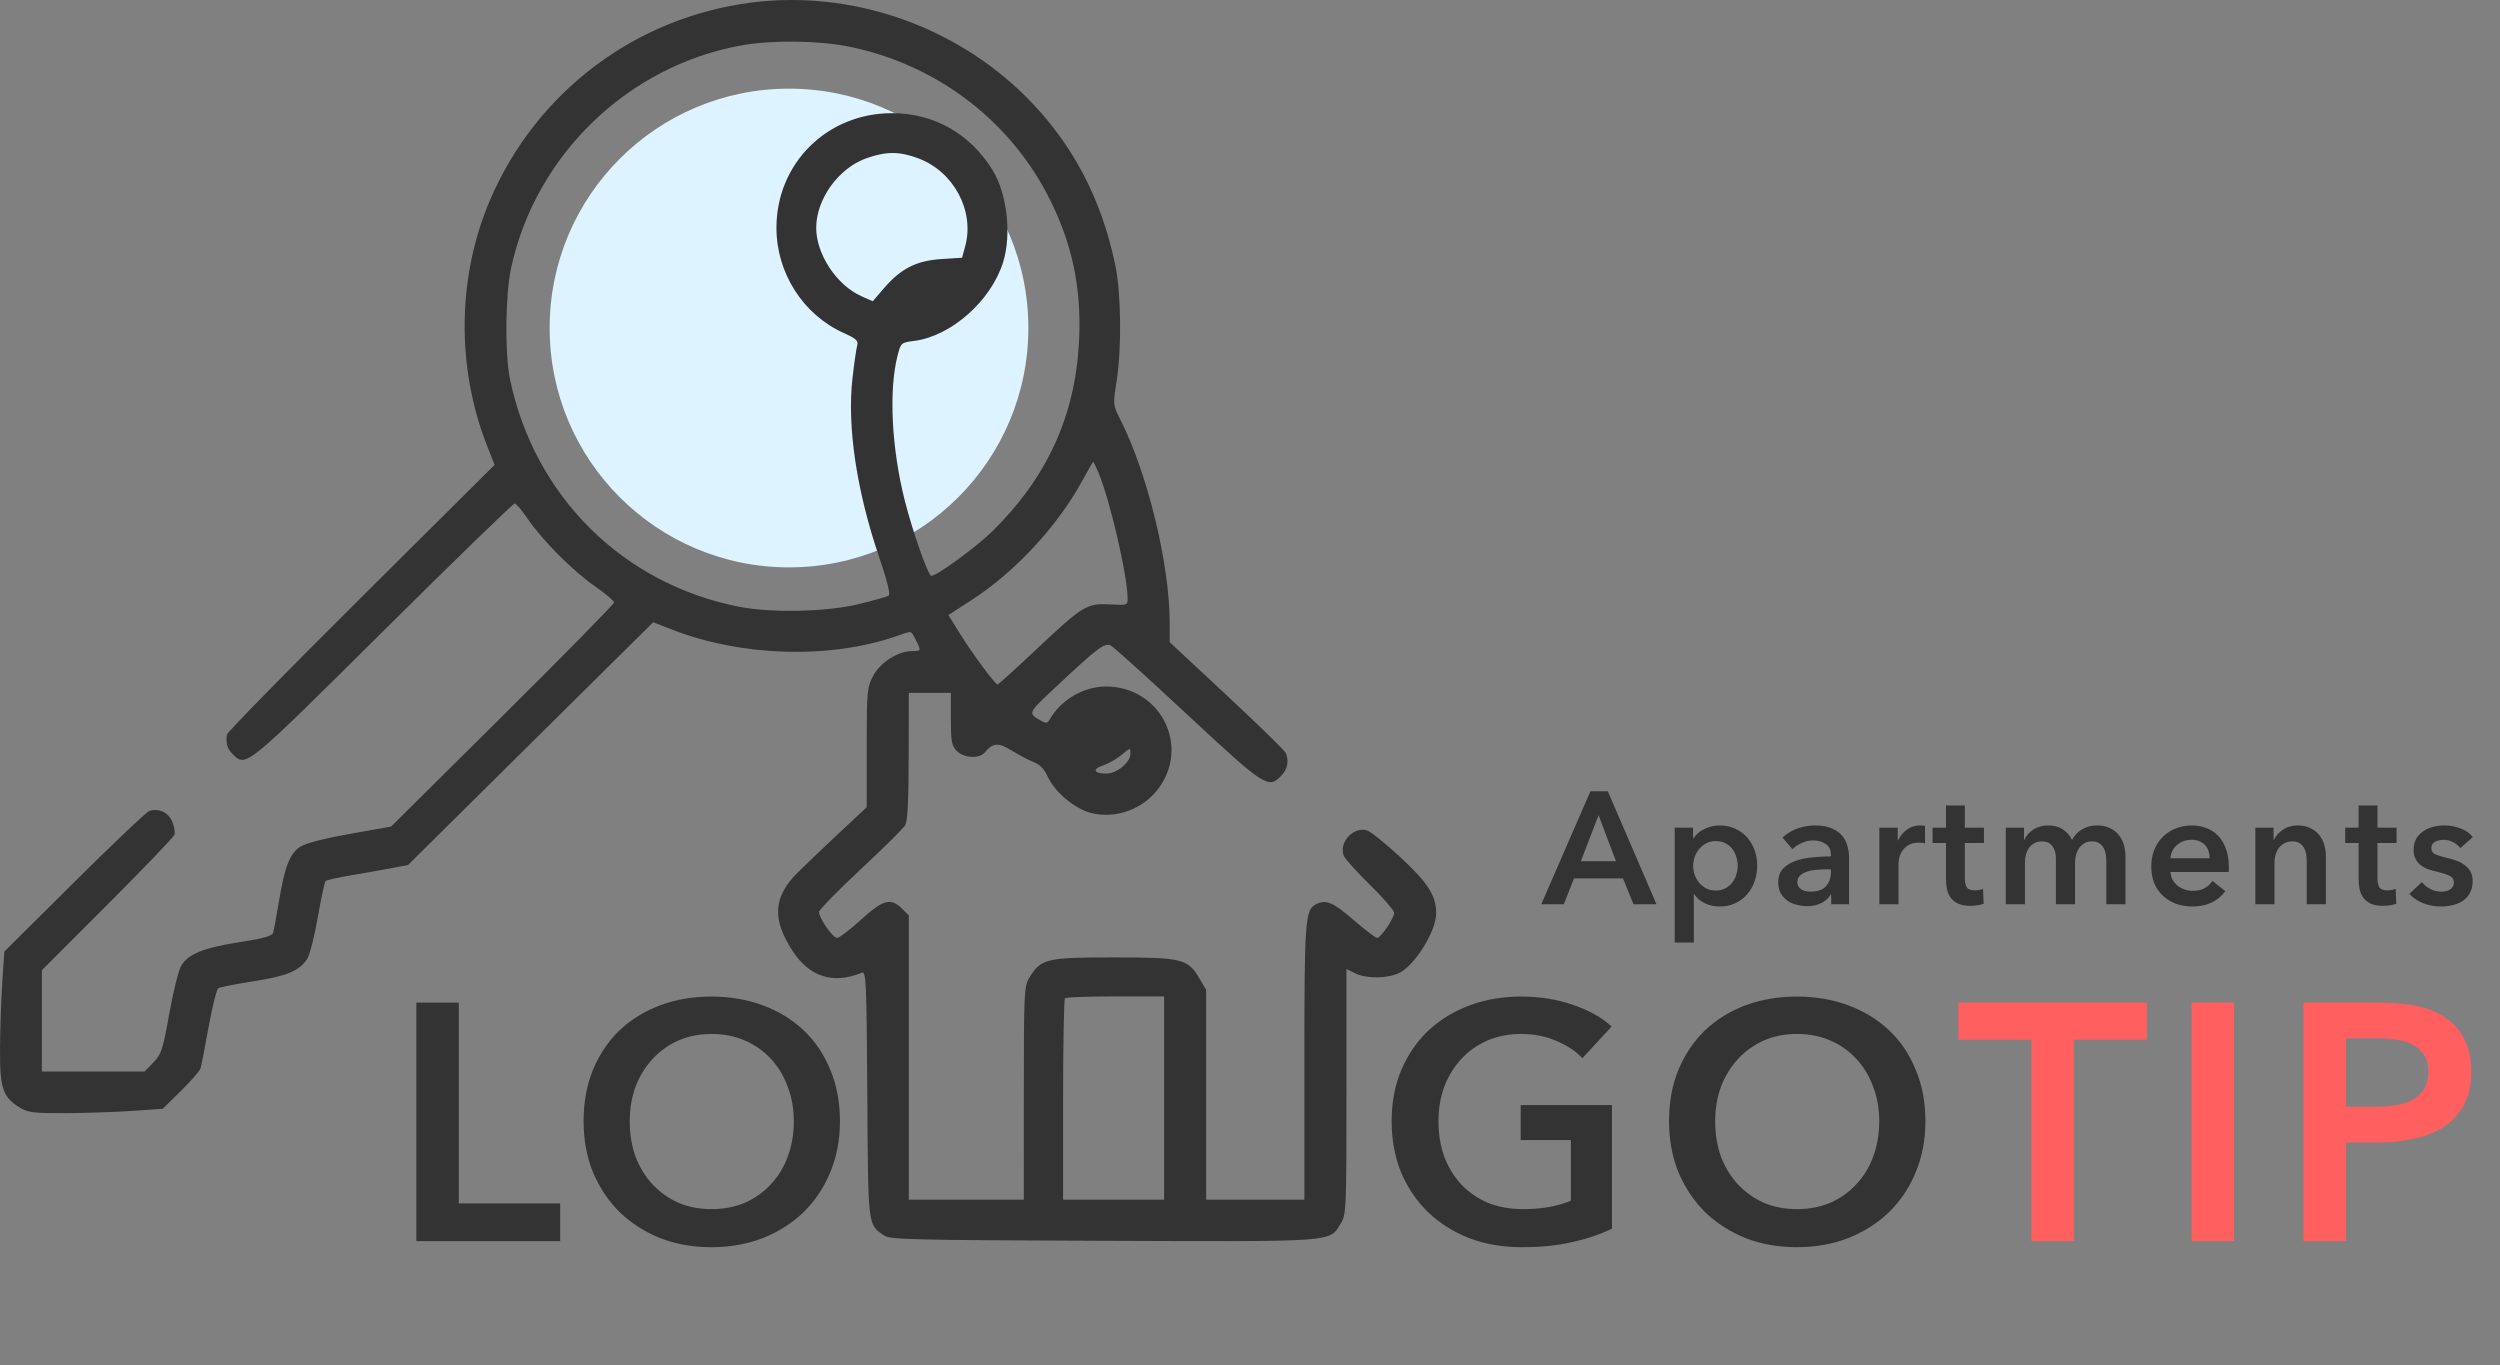 <svg width="141" height="77" viewBox="0 0 141 77" fill="none" xmlns="http://www.w3.org/2000/svg">
<rect x="0" y="0" width="141" height="77" fill="#808080" stroke="none"/>
<circle cx="44.5" cy="18.5" r="13.5" fill="#DDF3FF"/>
<path fill-rule="evenodd" clip-rule="evenodd" d="M42.395 0.142C35.826 0.978 30.25 5.187 27.64 11.279C25.788 15.601 25.727 20.718 27.474 25.149L27.895 26.219L20.361 33.708C16.217 37.827 12.814 41.303 12.797 41.433C12.734 41.943 12.819 42.231 13.122 42.532C13.881 43.286 13.804 43.349 21.587 35.622C25.59 31.649 28.936 28.4 29.024 28.402C29.111 28.404 29.432 28.774 29.736 29.223C30.566 30.447 32.264 32.16 33.516 33.037C34.127 33.465 34.631 33.887 34.635 33.974C34.639 34.061 31.81 36.942 28.349 40.376L22.056 46.62L19.765 47.024C18.392 47.266 17.271 47.55 16.97 47.734C16.353 48.111 16.064 48.839 15.729 50.856C15.593 51.677 15.447 52.462 15.405 52.602C15.348 52.794 14.892 52.924 13.553 53.13C11.504 53.446 10.618 53.799 10.226 54.458C10.073 54.715 9.768 55.935 9.547 57.17C9.182 59.212 9.101 59.462 8.65 59.926L8.155 60.436H5.259H2.362V57.578V54.719L6.059 51.021C8.092 48.987 9.793 47.213 9.839 47.079C9.886 46.945 9.829 46.611 9.713 46.338C9.494 45.821 8.955 45.569 8.426 45.736C8.268 45.786 6.362 47.591 4.191 49.748L0.244 53.668L0.127 55.442C0.063 56.418 0.006 58.1 0.001 59.18C-0.011 61.387 0.162 61.89 1.135 62.479C1.582 62.749 1.923 62.79 3.707 62.781C4.839 62.776 6.532 62.719 7.471 62.654L9.178 62.536L10.201 61.529C10.764 60.975 11.263 60.403 11.309 60.257C11.356 60.111 11.562 59.058 11.767 57.917C11.971 56.776 12.219 55.793 12.316 55.734C12.414 55.674 13.305 55.498 14.297 55.344C16.179 55.051 16.878 54.761 17.322 54.087C17.466 53.869 17.737 52.811 17.924 51.736C18.111 50.662 18.308 49.74 18.361 49.687C18.414 49.635 19.09 49.485 19.864 49.355C20.638 49.226 21.663 49.044 22.141 48.953L23.012 48.786L29.925 41.94L36.839 35.095L37.916 35.513C41.862 37.045 46.841 37.182 50.613 35.861C51.464 35.563 51.364 35.541 51.647 36.085C51.967 36.7 51.96 36.721 51.448 36.721C50.652 36.721 49.643 37.362 49.245 38.12C48.9 38.779 48.882 38.975 48.882 42.17V45.528L47.34 46.969C46.491 47.762 45.437 48.769 44.996 49.206C43.616 50.579 43.529 51.815 44.686 53.611C45.645 55.097 46.985 55.527 48.599 54.864C48.852 54.761 48.873 55.218 48.916 61.717C48.965 69.282 48.936 69.03 49.857 69.677C50.193 69.913 51.349 69.942 62.221 69.981C75.532 70.029 74.954 70.071 75.621 68.999C75.928 68.506 75.94 68.231 75.94 61.568V54.649L76.444 54.899C77.075 55.211 78.297 55.194 78.94 54.864C79.823 54.411 80.993 52.516 81 51.527C81.007 50.522 80.546 49.799 78.967 48.333C78.129 47.556 77.278 46.878 77.075 46.826C76.301 46.63 75.5 47.526 75.79 48.266C75.857 48.438 76.524 49.178 77.271 49.91C78.019 50.643 78.63 51.351 78.63 51.484C78.63 51.793 77.878 52.898 77.668 52.898C77.581 52.898 76.978 52.438 76.33 51.877C75.166 50.869 74.773 50.709 74.206 51.01C73.609 51.327 73.567 51.92 73.567 59.91V67.66H70.797H68.028V61.746V55.831L67.638 55.17C66.992 54.075 66.668 53.997 62.783 53.998C59.013 53.998 58.712 54.071 58.059 55.134C57.76 55.621 57.745 55.936 57.744 61.653L57.743 67.66H54.5H51.256V59.644V51.627L50.867 51.242C50.239 50.618 49.806 50.737 48.554 51.877C47.938 52.438 47.333 52.898 47.211 52.898C46.969 52.898 46.193 51.782 46.193 51.435C46.193 51.318 47.243 50.243 48.526 49.045C49.81 47.848 50.947 46.724 51.053 46.546C51.188 46.319 51.246 45.162 51.25 42.65L51.256 39.077H52.443H53.629V40.54C53.629 41.794 53.675 42.051 53.952 42.346C54.335 42.754 55.23 42.81 55.535 42.445C56.006 41.882 56.304 41.862 57.08 42.342C57.489 42.594 58.045 42.886 58.318 42.991C58.654 43.121 58.905 43.386 59.099 43.813C59.482 44.656 60.577 45.584 61.485 45.837C62.884 46.226 64.489 45.646 65.365 44.435C67.123 42.009 65.413 38.727 62.389 38.72C61.11 38.717 59.829 39.469 59.194 40.595C59.086 40.786 58.989 40.803 58.756 40.671C57.952 40.217 57.934 40.261 59.506 38.785C61.901 36.535 62.309 36.227 62.656 36.411C62.819 36.498 64.774 38.264 66.999 40.336C71.36 44.396 71.541 44.513 72.273 43.739C72.614 43.38 72.703 42.936 72.525 42.478C72.475 42.348 70.98 40.886 69.203 39.23L65.971 36.219V35.143C65.971 31.815 64.721 26.681 63.163 23.612C62.773 22.845 62.77 22.81 62.977 21.492C63.27 19.632 63.233 16.525 62.898 14.928C62.106 11.144 60.443 8.019 57.849 5.44C53.81 1.424 47.993 -0.57 42.395 0.142ZM47.902 2.633C52.716 3.619 56.789 6.649 59.043 10.921C60.449 13.587 61.017 16.204 60.857 19.276C60.639 23.462 59.052 26.932 55.974 29.959C55.073 30.845 52.838 32.481 52.528 32.481C52.351 32.481 51.482 30.017 51.032 28.241C50.282 25.278 50.12 22.023 50.623 20.053C50.807 19.335 50.82 19.324 51.579 19.224C53.661 18.95 55.91 16.95 56.579 14.777C57.064 13.201 56.795 10.904 55.971 9.577C54.698 7.53 52.663 6.383 50.306 6.383C46.645 6.383 43.791 9.215 43.791 12.85C43.791 15.39 45.286 17.736 47.563 18.771C48.306 19.108 48.422 19.217 48.342 19.503C48.291 19.687 48.172 20.521 48.078 21.355C47.772 24.067 48.315 27.692 49.582 31.415C50.05 32.789 50.232 33.529 50.12 33.598C50.027 33.655 49.265 33.869 48.428 34.073C46.63 34.511 43.511 34.58 41.683 34.221C35.129 32.935 30.149 27.995 28.768 21.409C28.465 19.962 28.498 16.623 28.831 15.091C30.213 8.735 35.418 3.712 41.815 2.56C43.541 2.249 46.182 2.281 47.902 2.633ZM51.783 8.927C53.791 9.673 54.98 11.896 54.437 13.889L54.261 14.536L53.092 14.611C51.688 14.7 50.812 15.145 49.857 16.254L49.222 16.991L48.579 16.703C47.184 16.079 46.034 14.338 46.034 12.85C46.034 11.212 47.315 9.455 48.908 8.909C50.007 8.532 50.733 8.537 51.783 8.927ZM61.944 26.631C62.595 28.167 63.595 32.471 63.597 33.745C63.598 34.137 63.578 34.144 62.609 34.089C61.303 34.015 61.075 34.154 58.472 36.604C57.302 37.705 56.307 38.606 56.262 38.606C56.128 38.606 54.855 36.884 54.145 35.744L53.488 34.689L54.811 33.833C57.257 32.251 59.655 29.663 61.044 27.108C61.361 26.524 61.637 26.046 61.657 26.045C61.678 26.043 61.807 26.307 61.944 26.631ZM63.756 42.511C63.756 42.998 62.989 43.632 62.399 43.632C61.686 43.632 61.584 43.38 62.212 43.173C62.495 43.079 62.941 42.829 63.202 42.616C63.779 42.147 63.756 42.151 63.756 42.511ZM65.655 61.928V67.66H62.807H59.959V62.033C59.959 58.938 60.006 56.358 60.064 56.301C60.122 56.243 61.404 56.196 62.912 56.196H65.655V61.928Z" fill="#333333"/>
<path d="M23.482 56.548H25.876V67.872H31.595V70H23.482V56.548ZM32.915 63.236C32.915 62.159 33.092 61.19 33.447 60.329C33.814 59.455 34.315 58.714 34.948 58.106C35.594 57.498 36.354 57.029 37.228 56.7C38.115 56.371 39.077 56.206 40.116 56.206C41.167 56.206 42.136 56.371 43.023 56.7C43.91 57.029 44.676 57.498 45.322 58.106C45.968 58.714 46.468 59.455 46.823 60.329C47.19 61.19 47.374 62.159 47.374 63.236C47.374 64.287 47.19 65.25 46.823 66.124C46.468 66.985 45.968 67.733 45.322 68.366C44.676 68.987 43.91 69.474 43.023 69.829C42.136 70.171 41.167 70.342 40.116 70.342C39.077 70.342 38.115 70.171 37.228 69.829C36.354 69.474 35.594 68.987 34.948 68.366C34.315 67.733 33.814 66.985 33.447 66.124C33.092 65.25 32.915 64.287 32.915 63.236ZM35.518 63.236C35.518 63.958 35.626 64.623 35.841 65.231C36.069 65.826 36.386 66.346 36.791 66.789C37.209 67.232 37.697 67.581 38.254 67.834C38.824 68.075 39.451 68.195 40.135 68.195C40.819 68.195 41.446 68.075 42.016 67.834C42.586 67.581 43.074 67.232 43.479 66.789C43.897 66.346 44.214 65.826 44.429 65.231C44.657 64.623 44.771 63.958 44.771 63.236C44.771 62.539 44.657 61.893 44.429 61.298C44.214 60.703 43.903 60.183 43.498 59.74C43.093 59.297 42.605 58.948 42.035 58.695C41.465 58.442 40.832 58.315 40.135 58.315C39.438 58.315 38.805 58.442 38.235 58.695C37.678 58.948 37.196 59.297 36.791 59.74C36.386 60.183 36.069 60.703 35.841 61.298C35.626 61.893 35.518 62.539 35.518 63.236ZM90.915 69.297C90.231 69.626 89.477 69.88 88.654 70.057C87.843 70.247 86.906 70.342 85.842 70.342C84.753 70.342 83.758 70.171 82.859 69.829C81.96 69.474 81.187 68.987 80.541 68.366C79.895 67.733 79.388 66.985 79.021 66.124C78.666 65.25 78.489 64.287 78.489 63.236C78.489 62.159 78.673 61.19 79.04 60.329C79.42 59.455 79.933 58.714 80.579 58.106C81.238 57.498 82.01 57.029 82.897 56.7C83.784 56.371 84.746 56.206 85.785 56.206C86.862 56.206 87.843 56.364 88.73 56.681C89.629 56.985 90.351 57.39 90.896 57.897L89.243 59.683C88.901 59.303 88.42 58.98 87.799 58.714C87.191 58.448 86.526 58.315 85.804 58.315C85.095 58.315 84.449 58.442 83.866 58.695C83.296 58.948 82.808 59.297 82.403 59.74C81.998 60.183 81.681 60.703 81.453 61.298C81.238 61.893 81.13 62.539 81.13 63.236C81.13 63.958 81.238 64.623 81.453 65.231C81.681 65.826 81.998 66.346 82.403 66.789C82.821 67.232 83.321 67.581 83.904 67.834C84.499 68.075 85.171 68.195 85.918 68.195C86.944 68.195 87.837 68.037 88.597 67.72V64.3H85.766V62.324H90.915V69.297ZM94.134 63.236C94.134 62.159 94.312 61.19 94.666 60.329C95.034 59.455 95.534 58.714 96.167 58.106C96.813 57.498 97.573 57.029 98.447 56.7C99.334 56.371 100.297 56.206 101.335 56.206C102.387 56.206 103.356 56.371 104.242 56.7C105.129 57.029 105.895 57.498 106.541 58.106C107.187 58.714 107.688 59.455 108.042 60.329C108.41 61.19 108.593 62.159 108.593 63.236C108.593 64.287 108.41 65.25 108.042 66.124C107.688 66.985 107.187 67.733 106.541 68.366C105.895 68.987 105.129 69.474 104.242 69.829C103.356 70.171 102.387 70.342 101.335 70.342C100.297 70.342 99.334 70.171 98.447 69.829C97.573 69.474 96.813 68.987 96.167 68.366C95.534 67.733 95.034 66.985 94.666 66.124C94.312 65.25 94.134 64.287 94.134 63.236ZM96.737 63.236C96.737 63.958 96.845 64.623 97.06 65.231C97.288 65.826 97.605 66.346 98.01 66.789C98.428 67.232 98.916 67.581 99.473 67.834C100.043 68.075 100.67 68.195 101.354 68.195C102.038 68.195 102.665 68.075 103.235 67.834C103.805 67.581 104.293 67.232 104.698 66.789C105.116 66.346 105.433 65.826 105.648 65.231C105.876 64.623 105.99 63.958 105.99 63.236C105.99 62.539 105.876 61.893 105.648 61.298C105.433 60.703 105.123 60.183 104.717 59.74C104.312 59.297 103.824 58.948 103.254 58.695C102.684 58.442 102.051 58.315 101.354 58.315C100.658 58.315 100.024 58.442 99.454 58.695C98.897 58.948 98.416 59.297 98.01 59.74C97.605 60.183 97.288 60.703 97.06 61.298C96.845 61.893 96.737 62.539 96.737 63.236Z" fill="#333333"/>
<path d="M114.571 58.638H110.448V56.548H121.088V58.638H116.965V70H114.571V58.638ZM123.603 56.548H125.997V70H123.603V56.548ZM129.915 56.548H134.304C135.077 56.548 135.774 56.618 136.394 56.757C137.015 56.896 137.547 57.124 137.99 57.441C138.434 57.758 138.776 58.163 139.016 58.657C139.257 59.151 139.377 59.746 139.377 60.443C139.377 61.19 139.238 61.817 138.959 62.324C138.681 62.831 138.301 63.242 137.819 63.559C137.351 63.863 136.8 64.085 136.166 64.224C135.533 64.363 134.862 64.433 134.152 64.433H132.309V70H129.915V56.548ZM133.981 62.419C134.374 62.419 134.748 62.394 135.102 62.343C135.457 62.28 135.774 62.178 136.052 62.039C136.331 61.887 136.553 61.684 136.717 61.431C136.882 61.178 136.964 60.848 136.964 60.443C136.964 60.05 136.882 59.734 136.717 59.493C136.553 59.24 136.331 59.043 136.052 58.904C135.786 58.765 135.476 58.676 135.121 58.638C134.779 58.587 134.425 58.562 134.057 58.562H132.309V62.419H133.981Z" fill="#FF5F5F"/>
<path d="M89.7 44.628H90.681L93.426 51H92.13L91.536 49.542H88.773L88.197 51H86.928L89.7 44.628ZM91.14 48.57L90.159 45.978L89.16 48.57H91.14ZM95.487 46.68V47.283H95.514C95.569 47.199 95.638 47.115 95.722 47.031C95.811 46.941 95.919 46.863 96.046 46.797C96.171 46.725 96.312 46.668 96.469 46.626C96.63 46.578 96.811 46.554 97.008 46.554C97.314 46.554 97.597 46.614 97.855 46.734C98.112 46.848 98.335 47.007 98.52 47.211C98.707 47.415 98.85 47.655 98.953 47.931C99.055 48.207 99.106 48.504 99.106 48.822C99.106 49.14 99.055 49.44 98.953 49.722C98.856 49.998 98.716 50.241 98.529 50.451C98.35 50.655 98.127 50.82 97.864 50.946C97.606 51.066 97.311 51.126 96.981 51.126C96.675 51.126 96.394 51.063 96.135 50.937C95.883 50.811 95.689 50.64 95.55 50.424H95.532V53.16H94.453V46.68H95.487ZM98.007 48.822C98.007 48.654 97.981 48.489 97.927 48.327C97.879 48.159 97.803 48.009 97.701 47.877C97.6 47.745 97.471 47.64 97.314 47.562C97.159 47.478 96.975 47.436 96.766 47.436C96.567 47.436 96.391 47.478 96.234 47.562C96.079 47.646 95.944 47.754 95.829 47.886C95.722 48.018 95.638 48.168 95.578 48.336C95.523 48.504 95.496 48.672 95.496 48.84C95.496 49.008 95.523 49.176 95.578 49.344C95.638 49.506 95.722 49.653 95.829 49.785C95.944 49.917 96.079 50.025 96.234 50.109C96.391 50.187 96.567 50.226 96.766 50.226C96.975 50.226 97.159 50.184 97.314 50.1C97.471 50.016 97.6 49.908 97.701 49.776C97.803 49.644 97.879 49.494 97.927 49.326C97.981 49.158 98.007 48.99 98.007 48.822ZM103.28 50.451H103.253C103.145 50.643 102.971 50.802 102.731 50.928C102.491 51.048 102.218 51.108 101.912 51.108C101.738 51.108 101.555 51.084 101.363 51.036C101.177 50.994 101.003 50.922 100.841 50.82C100.685 50.712 100.553 50.574 100.445 50.406C100.343 50.232 100.292 50.019 100.292 49.767C100.292 49.443 100.382 49.185 100.562 48.993C100.748 48.801 100.985 48.654 101.273 48.552C101.561 48.45 101.879 48.384 102.227 48.354C102.581 48.318 102.926 48.3 103.262 48.3V48.192C103.262 47.922 103.163 47.724 102.965 47.598C102.773 47.466 102.542 47.4 102.272 47.4C102.044 47.4 101.825 47.448 101.615 47.544C101.405 47.64 101.231 47.757 101.093 47.895L100.535 47.238C100.781 47.01 101.063 46.839 101.381 46.725C101.705 46.611 102.032 46.554 102.362 46.554C102.746 46.554 103.061 46.608 103.307 46.716C103.559 46.824 103.757 46.965 103.901 47.139C104.045 47.313 104.144 47.508 104.198 47.724C104.258 47.94 104.288 48.156 104.288 48.372V51H103.28V50.451ZM103.262 49.029H103.019C102.845 49.029 102.662 49.038 102.47 49.056C102.278 49.068 102.101 49.101 101.939 49.155C101.777 49.203 101.642 49.275 101.534 49.371C101.426 49.461 101.372 49.587 101.372 49.749C101.372 49.851 101.393 49.938 101.435 50.01C101.483 50.076 101.543 50.13 101.615 50.172C101.687 50.214 101.768 50.244 101.858 50.262C101.948 50.28 102.038 50.289 102.128 50.289C102.5 50.289 102.782 50.19 102.974 49.992C103.166 49.794 103.262 49.524 103.262 49.182V49.029ZM105.996 46.68H107.031V47.4H107.049C107.169 47.148 107.337 46.944 107.553 46.788C107.769 46.632 108.021 46.554 108.309 46.554C108.351 46.554 108.396 46.557 108.444 46.563C108.492 46.563 108.534 46.569 108.57 46.581V47.571C108.498 47.553 108.435 47.541 108.381 47.535C108.333 47.529 108.285 47.526 108.237 47.526C107.991 47.526 107.793 47.571 107.643 47.661C107.493 47.751 107.376 47.859 107.292 47.985C107.208 48.111 107.151 48.24 107.121 48.372C107.091 48.504 107.076 48.609 107.076 48.687V51H105.996V46.68ZM108.998 47.544V46.68H109.754V45.429H110.816V46.68H111.896V47.544H110.816V49.551C110.816 49.743 110.849 49.902 110.915 50.028C110.987 50.154 111.143 50.217 111.383 50.217C111.455 50.217 111.533 50.211 111.617 50.199C111.701 50.181 111.776 50.157 111.842 50.127L111.878 50.973C111.782 51.009 111.668 51.036 111.536 51.054C111.404 51.078 111.278 51.09 111.158 51.09C110.87 51.09 110.636 51.051 110.456 50.973C110.276 50.889 110.132 50.778 110.024 50.64C109.922 50.496 109.85 50.334 109.808 50.154C109.772 49.968 109.754 49.77 109.754 49.56V47.544H108.998ZM118.284 46.554C118.566 46.554 118.806 46.605 119.004 46.707C119.208 46.803 119.373 46.932 119.499 47.094C119.631 47.256 119.727 47.442 119.787 47.652C119.847 47.862 119.877 48.078 119.877 48.3V51H118.797V48.606C118.797 48.48 118.788 48.348 118.77 48.21C118.752 48.072 118.713 47.949 118.653 47.841C118.593 47.727 118.509 47.634 118.401 47.562C118.299 47.49 118.161 47.454 117.987 47.454C117.819 47.454 117.675 47.49 117.555 47.562C117.435 47.634 117.336 47.727 117.258 47.841C117.18 47.955 117.123 48.084 117.087 48.228C117.051 48.366 117.033 48.504 117.033 48.642V51H115.953V48.39C115.953 48.12 115.887 47.898 115.755 47.724C115.629 47.544 115.428 47.454 115.152 47.454C114.99 47.454 114.849 47.49 114.729 47.562C114.609 47.628 114.51 47.715 114.432 47.823C114.36 47.931 114.303 48.057 114.261 48.201C114.225 48.339 114.207 48.48 114.207 48.624V51H113.127V46.68H114.153V47.373H114.171C114.219 47.265 114.282 47.163 114.36 47.067C114.444 46.971 114.54 46.884 114.648 46.806C114.762 46.728 114.891 46.668 115.035 46.626C115.179 46.578 115.338 46.554 115.512 46.554C115.848 46.554 116.127 46.629 116.349 46.779C116.571 46.929 116.742 47.127 116.862 47.373C117.006 47.109 117.198 46.908 117.438 46.77C117.678 46.626 117.96 46.554 118.284 46.554ZM124.626 48.408C124.626 48.27 124.605 48.138 124.563 48.012C124.527 47.886 124.467 47.775 124.383 47.679C124.299 47.583 124.191 47.508 124.059 47.454C123.933 47.394 123.783 47.364 123.609 47.364C123.285 47.364 123.009 47.463 122.781 47.661C122.559 47.853 122.436 48.102 122.412 48.408H124.626ZM125.706 48.894C125.706 48.942 125.706 48.99 125.706 49.038C125.706 49.086 125.703 49.134 125.697 49.182H122.412C122.424 49.338 122.463 49.482 122.529 49.614C122.601 49.74 122.694 49.851 122.808 49.947C122.922 50.037 123.051 50.109 123.195 50.163C123.339 50.217 123.489 50.244 123.645 50.244C123.915 50.244 124.143 50.196 124.329 50.1C124.515 49.998 124.668 49.86 124.788 49.686L125.508 50.262C125.082 50.838 124.464 51.126 123.654 51.126C123.318 51.126 123.009 51.075 122.727 50.973C122.445 50.865 122.199 50.715 121.989 50.523C121.785 50.331 121.623 50.097 121.503 49.821C121.389 49.539 121.332 49.221 121.332 48.867C121.332 48.519 121.389 48.204 121.503 47.922C121.623 47.634 121.785 47.391 121.989 47.193C122.193 46.989 122.433 46.833 122.709 46.725C122.991 46.611 123.294 46.554 123.618 46.554C123.918 46.554 124.194 46.605 124.446 46.707C124.704 46.803 124.926 46.95 125.112 47.148C125.298 47.34 125.442 47.583 125.544 47.877C125.652 48.165 125.706 48.504 125.706 48.894ZM127.202 46.68H128.228V47.373H128.246C128.342 47.157 128.507 46.968 128.741 46.806C128.981 46.638 129.263 46.554 129.587 46.554C129.869 46.554 130.109 46.605 130.307 46.707C130.511 46.803 130.676 46.932 130.802 47.094C130.934 47.256 131.03 47.442 131.09 47.652C131.15 47.862 131.18 48.078 131.18 48.3V51H130.1V48.606C130.1 48.48 130.091 48.348 130.073 48.21C130.055 48.072 130.016 47.949 129.956 47.841C129.896 47.727 129.812 47.634 129.704 47.562C129.602 47.49 129.464 47.454 129.29 47.454C129.116 47.454 128.966 47.49 128.84 47.562C128.714 47.628 128.609 47.715 128.525 47.823C128.447 47.931 128.387 48.057 128.345 48.201C128.303 48.339 128.282 48.48 128.282 48.624V51H127.202V46.68ZM132.27 47.544V46.68H133.026V45.429H134.088V46.68H135.168V47.544H134.088V49.551C134.088 49.743 134.121 49.902 134.187 50.028C134.259 50.154 134.415 50.217 134.655 50.217C134.727 50.217 134.805 50.211 134.889 50.199C134.973 50.181 135.048 50.157 135.114 50.127L135.15 50.973C135.054 51.009 134.94 51.036 134.808 51.054C134.676 51.078 134.55 51.09 134.43 51.09C134.142 51.09 133.908 51.051 133.728 50.973C133.548 50.889 133.404 50.778 133.296 50.64C133.194 50.496 133.122 50.334 133.08 50.154C133.044 49.968 133.026 49.77 133.026 49.56V47.544H132.27ZM138.766 47.832C138.67 47.706 138.538 47.598 138.37 47.508C138.202 47.412 138.019 47.364 137.821 47.364C137.647 47.364 137.488 47.4 137.344 47.472C137.2 47.544 137.128 47.664 137.128 47.832C137.128 48 137.206 48.12 137.362 48.192C137.524 48.258 137.758 48.327 138.064 48.399C138.226 48.435 138.388 48.483 138.55 48.543C138.718 48.603 138.868 48.684 139 48.786C139.138 48.882 139.249 49.005 139.333 49.155C139.417 49.299 139.459 49.476 139.459 49.686C139.459 49.95 139.408 50.175 139.306 50.361C139.21 50.541 139.078 50.688 138.91 50.802C138.748 50.916 138.556 50.997 138.334 51.045C138.118 51.099 137.893 51.126 137.659 51.126C137.323 51.126 136.996 51.066 136.678 50.946C136.36 50.82 136.096 50.643 135.886 50.415L136.597 49.749C136.717 49.905 136.873 50.034 137.065 50.136C137.257 50.238 137.47 50.289 137.704 50.289C137.782 50.289 137.86 50.28 137.938 50.262C138.022 50.244 138.097 50.217 138.163 50.181C138.235 50.139 138.292 50.085 138.334 50.019C138.376 49.953 138.397 49.872 138.397 49.776C138.397 49.596 138.313 49.467 138.145 49.389C137.983 49.311 137.737 49.233 137.407 49.155C137.245 49.119 137.086 49.074 136.93 49.02C136.78 48.96 136.645 48.885 136.525 48.795C136.405 48.699 136.309 48.582 136.237 48.444C136.165 48.306 136.129 48.135 136.129 47.931C136.129 47.691 136.177 47.484 136.273 47.31C136.375 47.136 136.507 46.995 136.669 46.887C136.831 46.773 137.014 46.689 137.218 46.635C137.422 46.581 137.632 46.554 137.848 46.554C138.16 46.554 138.463 46.608 138.757 46.716C139.057 46.824 139.294 46.989 139.468 47.211L138.766 47.832Z" fill="#333333"/>
</svg>
